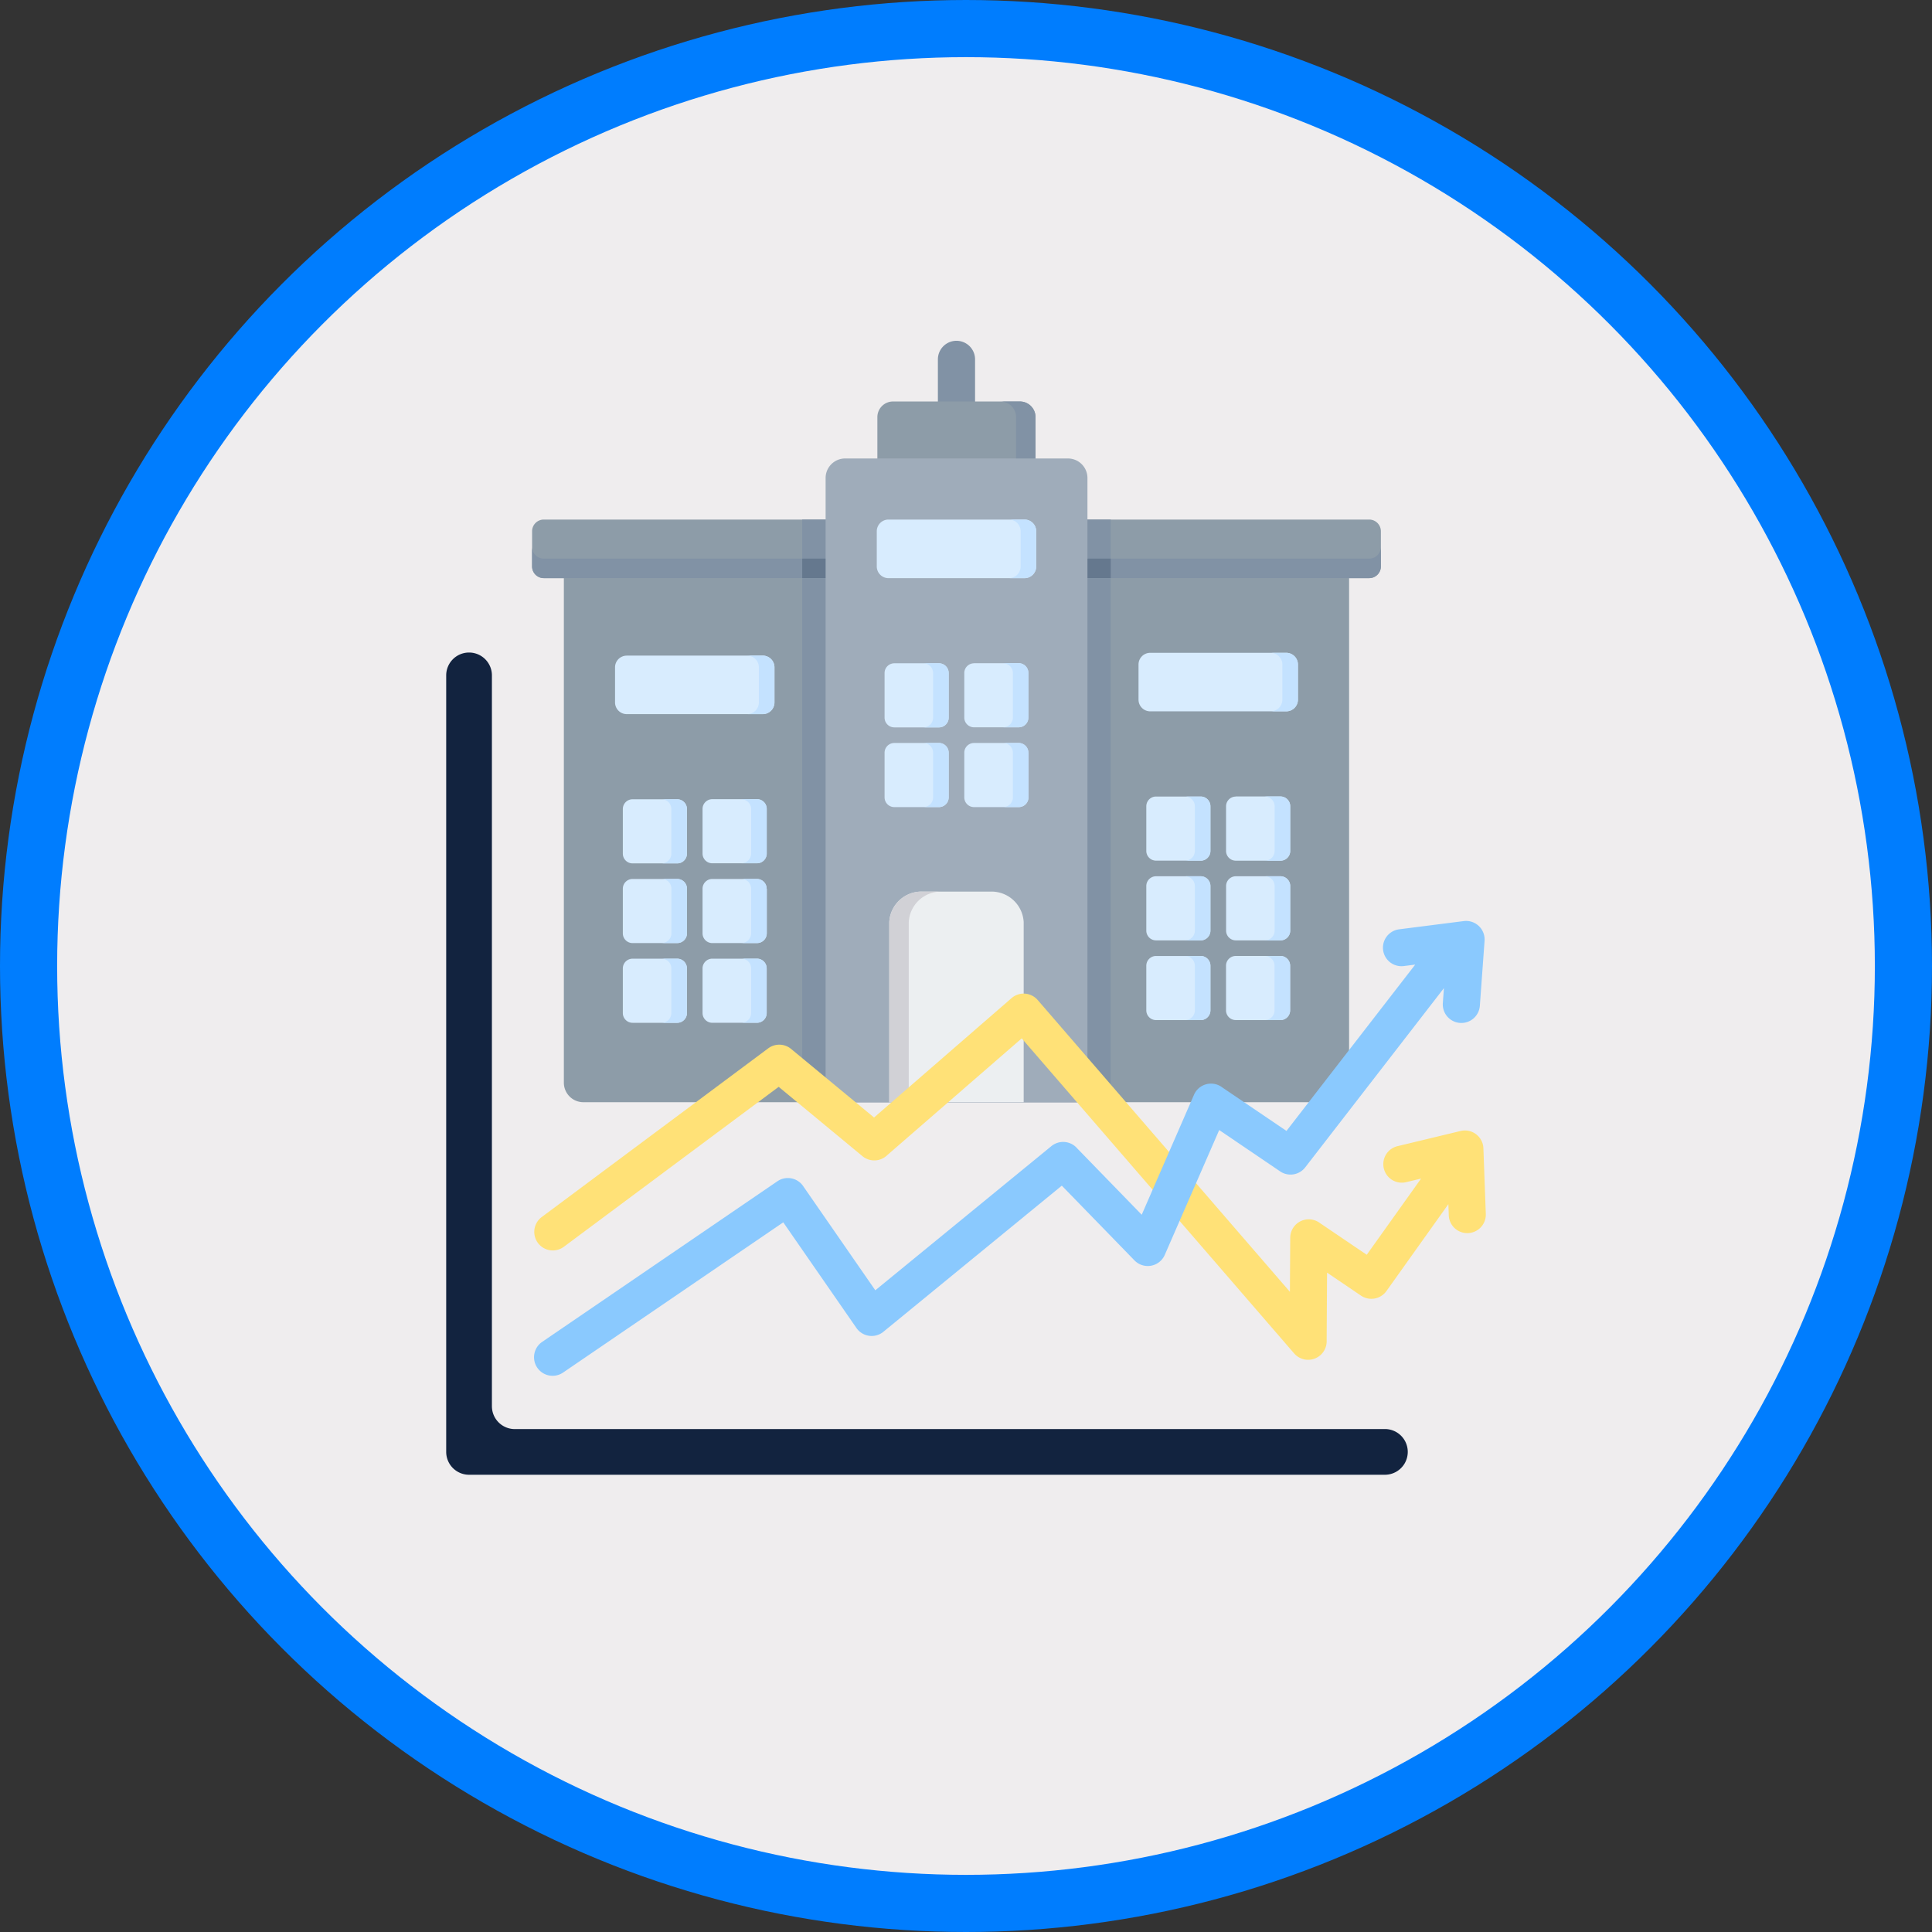 <svg xmlns="http://www.w3.org/2000/svg" xmlns:xlink="http://www.w3.org/1999/xlink" width="101.428" height="101.428" viewBox="0 0 101.428 101.428">
  <rect x="0" y="0" width="101.428" height="101.428" fill="#333333" stroke="none"/>
  <defs>
    <clipPath id="clip-path">
      <rect id="Rectángulo_403595" data-name="Rectángulo 403595" width="54.579" height="59.528" fill="none"/>
    </clipPath>
  </defs>
  <g id="Grupo_1102228" data-name="Grupo 1102228" transform="translate(-1161.214 -1593.582)">
    <ellipse id="Elipse_11621" data-name="Elipse 11621" cx="49.214" cy="49.214" rx="49.214" ry="49.214" transform="translate(1162.714 1595.082)" fill="#efedee" stroke="#007dfe" stroke-miterlimit="10" stroke-width="3"/>
    <g id="Grupo_1101979" data-name="Grupo 1101979" transform="translate(1184.639 1611.473)">
      <g id="Grupo_1101978" data-name="Grupo 1101978" clip-path="url(#clip-path)">
        <path id="Trazado_913443" data-name="Trazado 913443" d="M90.843,88.414H51.665a1.026,1.026,0,0,0-1.023,1.023V116.58a1.026,1.026,0,0,0,1.023,1.023H90.843a1.026,1.026,0,0,0,1.023-1.023V89.437A1.026,1.026,0,0,0,90.843,88.414Z" transform="translate(-44.465 -77.629)" fill="#8d9ca8" fill-rule="evenodd"/>
        <rect id="Rectángulo_403592" data-name="Rectángulo 403592" width="16.196" height="29.189" transform="translate(18.691 10.785)" fill="#8192a5"/>
        <path id="Trazado_913444" data-name="Trazado 913444" d="M78.871,200.7H76.527a.512.512,0,0,1-.511-.511v-2.344a.512.512,0,0,1,.511-.511h2.344a.512.512,0,0,1,.511.511v2.344a.512.512,0,0,1-.511.511m0,8.369H76.527a.512.512,0,0,1-.511-.511v-2.344a.512.512,0,0,1,.511-.511h2.344a.512.512,0,0,1,.511.511v2.344a.512.512,0,0,1-.511.511m1.841-3.367h2.344a.512.512,0,0,1,.511.511v2.344a.512.512,0,0,1-.511.511H80.712a.512.512,0,0,1-.511-.511v-2.344a.512.512,0,0,1,.511-.511m-1.841-.818H76.527a.512.512,0,0,1-.511-.511v-2.344a.512.512,0,0,1,.511-.511h2.344a.512.512,0,0,1,.511.511v2.344a.512.512,0,0,1-.511.511m4.7-2.855v2.344a.512.512,0,0,1-.511.511H80.712a.512.512,0,0,1-.511-.511v-2.344a.512.512,0,0,1,.511-.511h2.344a.512.512,0,0,1,.511.511m-2.855-4.7h2.344a.512.512,0,0,1,.511.511v2.344a.512.512,0,0,1-.511.511H80.712a.512.512,0,0,1-.511-.511v-2.344a.512.512,0,0,1,.511-.511" transform="translate(-66.743 -173.264)" fill="#d8ecfe" fill-rule="evenodd"/>
        <path id="Trazado_913445" data-name="Trazado 913445" d="M93.53,200.7h-.818a.512.512,0,0,0,.511-.511v-2.344a.512.512,0,0,0-.511-.511h.818a.512.512,0,0,1,.511.511v2.344a.512.512,0,0,1-.511.511m0,8.369h-.818a.512.512,0,0,0,.511-.511v-2.344a.512.512,0,0,0-.511-.511h.818a.512.512,0,0,1,.511.511v2.344a.512.512,0,0,1-.511.511M96.9,205.7h.818a.512.512,0,0,1,.511.511v2.344a.512.512,0,0,1-.511.511H96.9a.512.512,0,0,0,.511-.511v-2.344A.512.512,0,0,0,96.9,205.7Zm-3.366-.818h-.818a.512.512,0,0,0,.511-.511v-2.344a.512.512,0,0,0-.511-.511h.818a.512.512,0,0,1,.511.511v2.344a.512.512,0,0,1-.511.511m4.7-2.855v2.344a.512.512,0,0,1-.511.511H96.9a.512.512,0,0,0,.511-.511v-2.344a.512.512,0,0,0-.511-.511h.818A.512.512,0,0,1,98.226,202.032Zm-1.329-4.7h.818a.512.512,0,0,1,.511.511v2.344a.512.512,0,0,1-.511.511H96.9a.512.512,0,0,0,.511-.511v-2.344A.512.512,0,0,0,96.9,197.336Z" transform="translate(-81.403 -173.264)" fill="#c4e2ff" fill-rule="evenodd"/>
        <path id="Trazado_913446" data-name="Trazado 913446" d="M73.276,135.484h7.142a.616.616,0,0,1,.614.614v1.845a.615.615,0,0,1-.614.614H73.276a.615.615,0,0,1-.614-.614V136.1a.615.615,0,0,1,.614-.614" transform="translate(-63.798 -118.957)" fill="#d8ecfe" fill-rule="evenodd"/>
        <path id="Trazado_913447" data-name="Trazado 913447" d="M129.532,135.484h.818a.615.615,0,0,1,.614.614v1.845a.615.615,0,0,1-.614.614h-.818a.615.615,0,0,0,.614-.614V136.1a.615.615,0,0,0-.614-.614" transform="translate(-113.731 -118.957)" fill="#c4e2ff" fill-rule="evenodd"/>
        <path id="Trazado_913448" data-name="Trazado 913448" d="M304.168,199.509h-2.344a.512.512,0,0,1-.511-.511v-2.344a.512.512,0,0,1,.511-.511h2.344a.512.512,0,0,1,.511.511V199a.512.512,0,0,1-.511.511m0,8.369h-2.344a.512.512,0,0,1-.511-.511v-2.344a.512.512,0,0,1,.511-.511h2.344a.512.512,0,0,1,.511.511v2.344a.512.512,0,0,1-.511.511m1.841-3.367h2.344a.512.512,0,0,1,.511.511v2.344a.512.512,0,0,1-.511.511h-2.344a.512.512,0,0,1-.511-.511v-2.344a.512.512,0,0,1,.511-.511m-1.841-.818h-2.344a.512.512,0,0,1-.511-.511v-2.344a.512.512,0,0,1,.511-.511h2.344a.512.512,0,0,1,.511.511v2.344a.512.512,0,0,1-.511.511m4.7-2.855v2.344a.512.512,0,0,1-.511.511h-2.344a.512.512,0,0,1-.511-.511v-2.344a.512.512,0,0,1,.511-.511h2.344a.512.512,0,0,1,.511.511m-2.855-4.7h2.344a.512.512,0,0,1,.511.511V199a.512.512,0,0,1-.511.511h-2.344A.512.512,0,0,1,305.5,199v-2.344a.512.512,0,0,1,.511-.511" transform="translate(-264.558 -172.217)" fill="#d8ecfe" fill-rule="evenodd"/>
        <path id="Trazado_913449" data-name="Trazado 913449" d="M318.828,199.509h-.818a.512.512,0,0,0,.511-.511v-2.344a.512.512,0,0,0-.511-.511h.818a.512.512,0,0,1,.511.511V199a.512.512,0,0,1-.511.511m0,8.369h-.818a.512.512,0,0,0,.511-.511v-2.344a.512.512,0,0,0-.511-.511h.818a.512.512,0,0,1,.511.511v2.344a.512.512,0,0,1-.511.511m3.366-3.367h.818a.512.512,0,0,1,.511.511v2.344a.512.512,0,0,1-.511.511h-.818a.512.512,0,0,0,.511-.511v-2.344a.512.512,0,0,0-.511-.511m-3.366-.818h-.818a.512.512,0,0,0,.511-.511v-2.344a.512.512,0,0,0-.511-.511h.818a.512.512,0,0,1,.511.511v2.344a.512.512,0,0,1-.511.511m4.7-2.855v2.344a.512.512,0,0,1-.511.511h-.818a.512.512,0,0,0,.511-.511v-2.344a.512.512,0,0,0-.511-.511h.818a.512.512,0,0,1,.511.511m-1.329-4.7h.818a.512.512,0,0,1,.511.511V199a.512.512,0,0,1-.511.511h-.818a.512.512,0,0,0,.511-.511v-2.344a.512.512,0,0,0-.511-.511" transform="translate(-279.218 -172.217)" fill="#c4e2ff" fill-rule="evenodd"/>
        <path id="Trazado_913450" data-name="Trazado 913450" d="M298.574,134.292h7.142a.615.615,0,0,1,.614.614v1.845a.615.615,0,0,1-.614.614h-7.142a.615.615,0,0,1-.614-.614v-1.845a.615.615,0,0,1,.614-.614" transform="translate(-261.614 -117.911)" fill="#d8ecfe" fill-rule="evenodd"/>
        <path id="Trazado_913451" data-name="Trazado 913451" d="M354.83,134.292h.818a.615.615,0,0,1,.614.614v1.845a.615.615,0,0,1-.614.614h-.818a.615.615,0,0,0,.614-.614v-1.845a.615.615,0,0,0-.614-.614" transform="translate(-311.547 -117.911)" fill="#c4e2ff" fill-rule="evenodd"/>
        <path id="Trazado_913452" data-name="Trazado 913452" d="M80.912,76.936H37.579a.615.615,0,0,0-.614.614V79.4a.615.615,0,0,0,.614.614H80.912a.615.615,0,0,0,.614-.614V77.55a.616.616,0,0,0-.614-.614" transform="translate(-32.456 -67.551)" fill="#8d9ca8" fill-rule="evenodd"/>
        <rect id="Rectángulo_403593" data-name="Rectángulo 403593" width="16.196" height="3.073" transform="translate(18.691 9.385)" fill="#8192a5"/>
        <path id="Trazado_913453" data-name="Trazado 913453" d="M36.965,88.711v1.023a.615.615,0,0,0,.614.614H80.912a.615.615,0,0,0,.614-.614V88.711a.615.615,0,0,1-.614.614H37.579A.615.615,0,0,1,36.965,88.711Z" transform="translate(-32.456 -77.89)" fill="#8192a5" fill-rule="evenodd"/>
        <rect id="Rectángulo_403594" data-name="Rectángulo 403594" width="16.196" height="1.023" transform="translate(18.691 11.435)" fill="#65788e"/>
        <path id="Trazado_913454" data-name="Trazado 913454" d="M211.615.976a.976.976,0,1,1,1.952,0v3.75a.976.976,0,1,1-1.952,0Z" transform="translate(-185.802)" fill="#8192a5" fill-rule="evenodd"/>
        <path id="Trazado_913455" data-name="Trazado 913455" d="M186.4,26.127h6.666a.821.821,0,0,1,.818.818V29.52a.821.821,0,0,1-.818.818H186.4a.821.821,0,0,1-.818-.818V26.945a.821.821,0,0,1,.818-.818" transform="translate(-162.946 -22.94)" fill="#8d9ca8" fill-rule="evenodd"/>
        <path id="Trazado_913456" data-name="Trazado 913456" d="M238.554,26.127h1.023a.821.821,0,0,1,.818.818V29.52a.821.821,0,0,1-.818.818h-1.023a.821.821,0,0,0,.818-.818V26.945a.821.821,0,0,0-.818-.818" transform="translate(-209.455 -22.94)" fill="#8192a5" fill-rule="evenodd"/>
        <path id="Trazado_913457" data-name="Trazado 913457" d="M164.314,50.645h11.7a1.026,1.026,0,0,1,1.023,1.023V84.441H163.291V51.668a1.026,1.026,0,0,1,1.023-1.023" transform="translate(-143.372 -44.467)" fill="#9facba" fill-rule="evenodd"/>
        <path id="Trazado_913458" data-name="Trazado 913458" d="M191.519,142.154h-2.344a.512.512,0,0,1-.511-.511V139.3a.512.512,0,0,1,.511-.511h2.344a.512.512,0,0,1,.511.511v2.344a.512.512,0,0,1-.511.511m0,4.184h-2.344a.512.512,0,0,1-.511-.511v-2.344a.512.512,0,0,1,.511-.511h2.344a.512.512,0,0,1,.511.511v2.344a.512.512,0,0,1-.511.511m4.7-2.855v2.344a.512.512,0,0,1-.511.511H193.36a.512.512,0,0,1-.511-.511v-2.344a.512.512,0,0,1,.511-.511H195.7a.512.512,0,0,1,.511.511m-2.855-4.7H195.7a.512.512,0,0,1,.511.511v2.344a.512.512,0,0,1-.511.511H193.36a.512.512,0,0,1-.511-.511V139.3a.512.512,0,0,1,.511-.511" transform="translate(-165.65 -121.858)" fill="#d8ecfe" fill-rule="evenodd"/>
        <path id="Trazado_913459" data-name="Trazado 913459" d="M206.179,142.154h-.818a.512.512,0,0,0,.511-.511V139.3a.512.512,0,0,0-.511-.511h.818a.512.512,0,0,1,.511.511v2.344A.512.512,0,0,1,206.179,142.154Zm0,4.184h-.818a.512.512,0,0,0,.511-.511v-2.344a.512.512,0,0,0-.511-.511h.818a.512.512,0,0,1,.511.511v2.344A.512.512,0,0,1,206.179,146.339Zm4.7-2.855v2.344a.512.512,0,0,1-.511.511h-.818a.512.512,0,0,0,.511-.511v-2.344a.512.512,0,0,0-.511-.511h.818a.512.512,0,0,1,.511.511m-1.33-4.7h.818a.512.512,0,0,1,.511.511v2.344a.512.512,0,0,1-.511.511h-.818a.512.512,0,0,0,.511-.511V139.3a.512.512,0,0,0-.511-.511" transform="translate(-180.31 -121.858)" fill="#c4e2ff" fill-rule="evenodd"/>
        <path id="Trazado_913460" data-name="Trazado 913460" d="M185.925,76.937h7.142a.615.615,0,0,1,.614.614V79.4a.615.615,0,0,1-.614.614h-7.142a.615.615,0,0,1-.614-.614V77.551a.615.615,0,0,1,.614-.614" transform="translate(-162.706 -67.552)" fill="#d8ecfe" fill-rule="evenodd"/>
        <path id="Trazado_913461" data-name="Trazado 913461" d="M242.181,76.937H243a.615.615,0,0,1,.614.614V79.4a.615.615,0,0,1-.614.614h-.818a.615.615,0,0,0,.614-.614V77.551a.615.615,0,0,0-.614-.614" transform="translate(-212.639 -67.552)" fill="#c4e2ff" fill-rule="evenodd"/>
        <path id="Trazado_913462" data-name="Trazado 913462" d="M195.98,237.064h-3.517a1.692,1.692,0,0,0-1.769,1.595v9.461h7.056v-9.461A1.692,1.692,0,0,0,195.98,237.064Z" transform="translate(-167.433 -208.146)" fill="#eceff1" fill-rule="evenodd"/>
        <path id="Trazado_913463" data-name="Trazado 913463" d="M193.486,237.064h-1.023a1.692,1.692,0,0,0-1.769,1.595v9.461h1.023v-9.461A1.692,1.692,0,0,1,193.486,237.064Z" transform="translate(-167.433 -208.146)" fill="#d1d1d6" fill-rule="evenodd"/>
        <path id="Trazado_913464" data-name="Trazado 913464" d="M3.593,174.948H49.281a1.2,1.2,0,0,1,0,2.4H1.2a1.2,1.2,0,0,1-1.2-1.2V135.382a1.2,1.2,0,0,1,1.2-1.2h0a1.2,1.2,0,0,1,1.2,1.2V173.75a1.2,1.2,0,0,0,1.2,1.2" transform="translate(0 -117.816)" fill="#12233f" fill-rule="evenodd"/>
        <path id="Trazado_913465" data-name="Trazado 913465" d="M39.378,294.261a.973.973,0,0,1-1.159-1.563l11.9-8.864a.973.973,0,0,1,1.2.032h0l4.355,3.6,7.219-6.268a.973.973,0,0,1,1.372.1l13.241,15.319.017-2.838a.972.972,0,0,1,1.541-.784l2.476,1.677,2.853-4-.8.192a.972.972,0,0,1-.45-1.891l3.325-.8a.972.972,0,0,1,1.17.72.983.983,0,0,1,.026.191h0l.125,3.417a.973.973,0,1,1-1.944.069l-.02-.556-3.251,4.562h0a.972.972,0,0,1-1.337.241l-1.781-1.207-.021,3.571a.973.973,0,0,1-1.708.669l-14.3-16.539-7.06,6.13a.975.975,0,0,1-1.3.056l-4.4-3.641Z" transform="translate(-33.212 -246.689)" fill="#ffe177" fill-rule="evenodd"/>
        <path id="Trazado_913466" data-name="Trazado 913466" d="M39.34,273.42a.974.974,0,1,1-1.1-1.609l12.352-8.434a.974.974,0,0,1,1.353.255l.02.03,3.767,5.439,9.243-7.568a.975.975,0,0,1,1.359.121l3.384,3.481,2.745-6.3a.974.974,0,0,1,1.483-.385l3.372,2.284,6.759-8.732-.6.077a.972.972,0,1,1-.244-1.929l3.392-.432a.973.973,0,0,1,1.092,1.033h0l-.247,3.41a.974.974,0,0,1-1.944-.137l.057-.786L78.3,262.649h0a.972.972,0,0,1-1.314.21l-3.2-2.171-2.849,6.534a.974.974,0,0,1-1.6.309l-3.814-3.923-9.367,7.671v0q-.03.025-.063.048a.973.973,0,0,1-1.353-.248l-3.841-5.546Z" transform="translate(-33.204 -219.253)" fill="#8ac9fe" fill-rule="evenodd"/>
      </g>
    </g>
  </g>
</svg>
